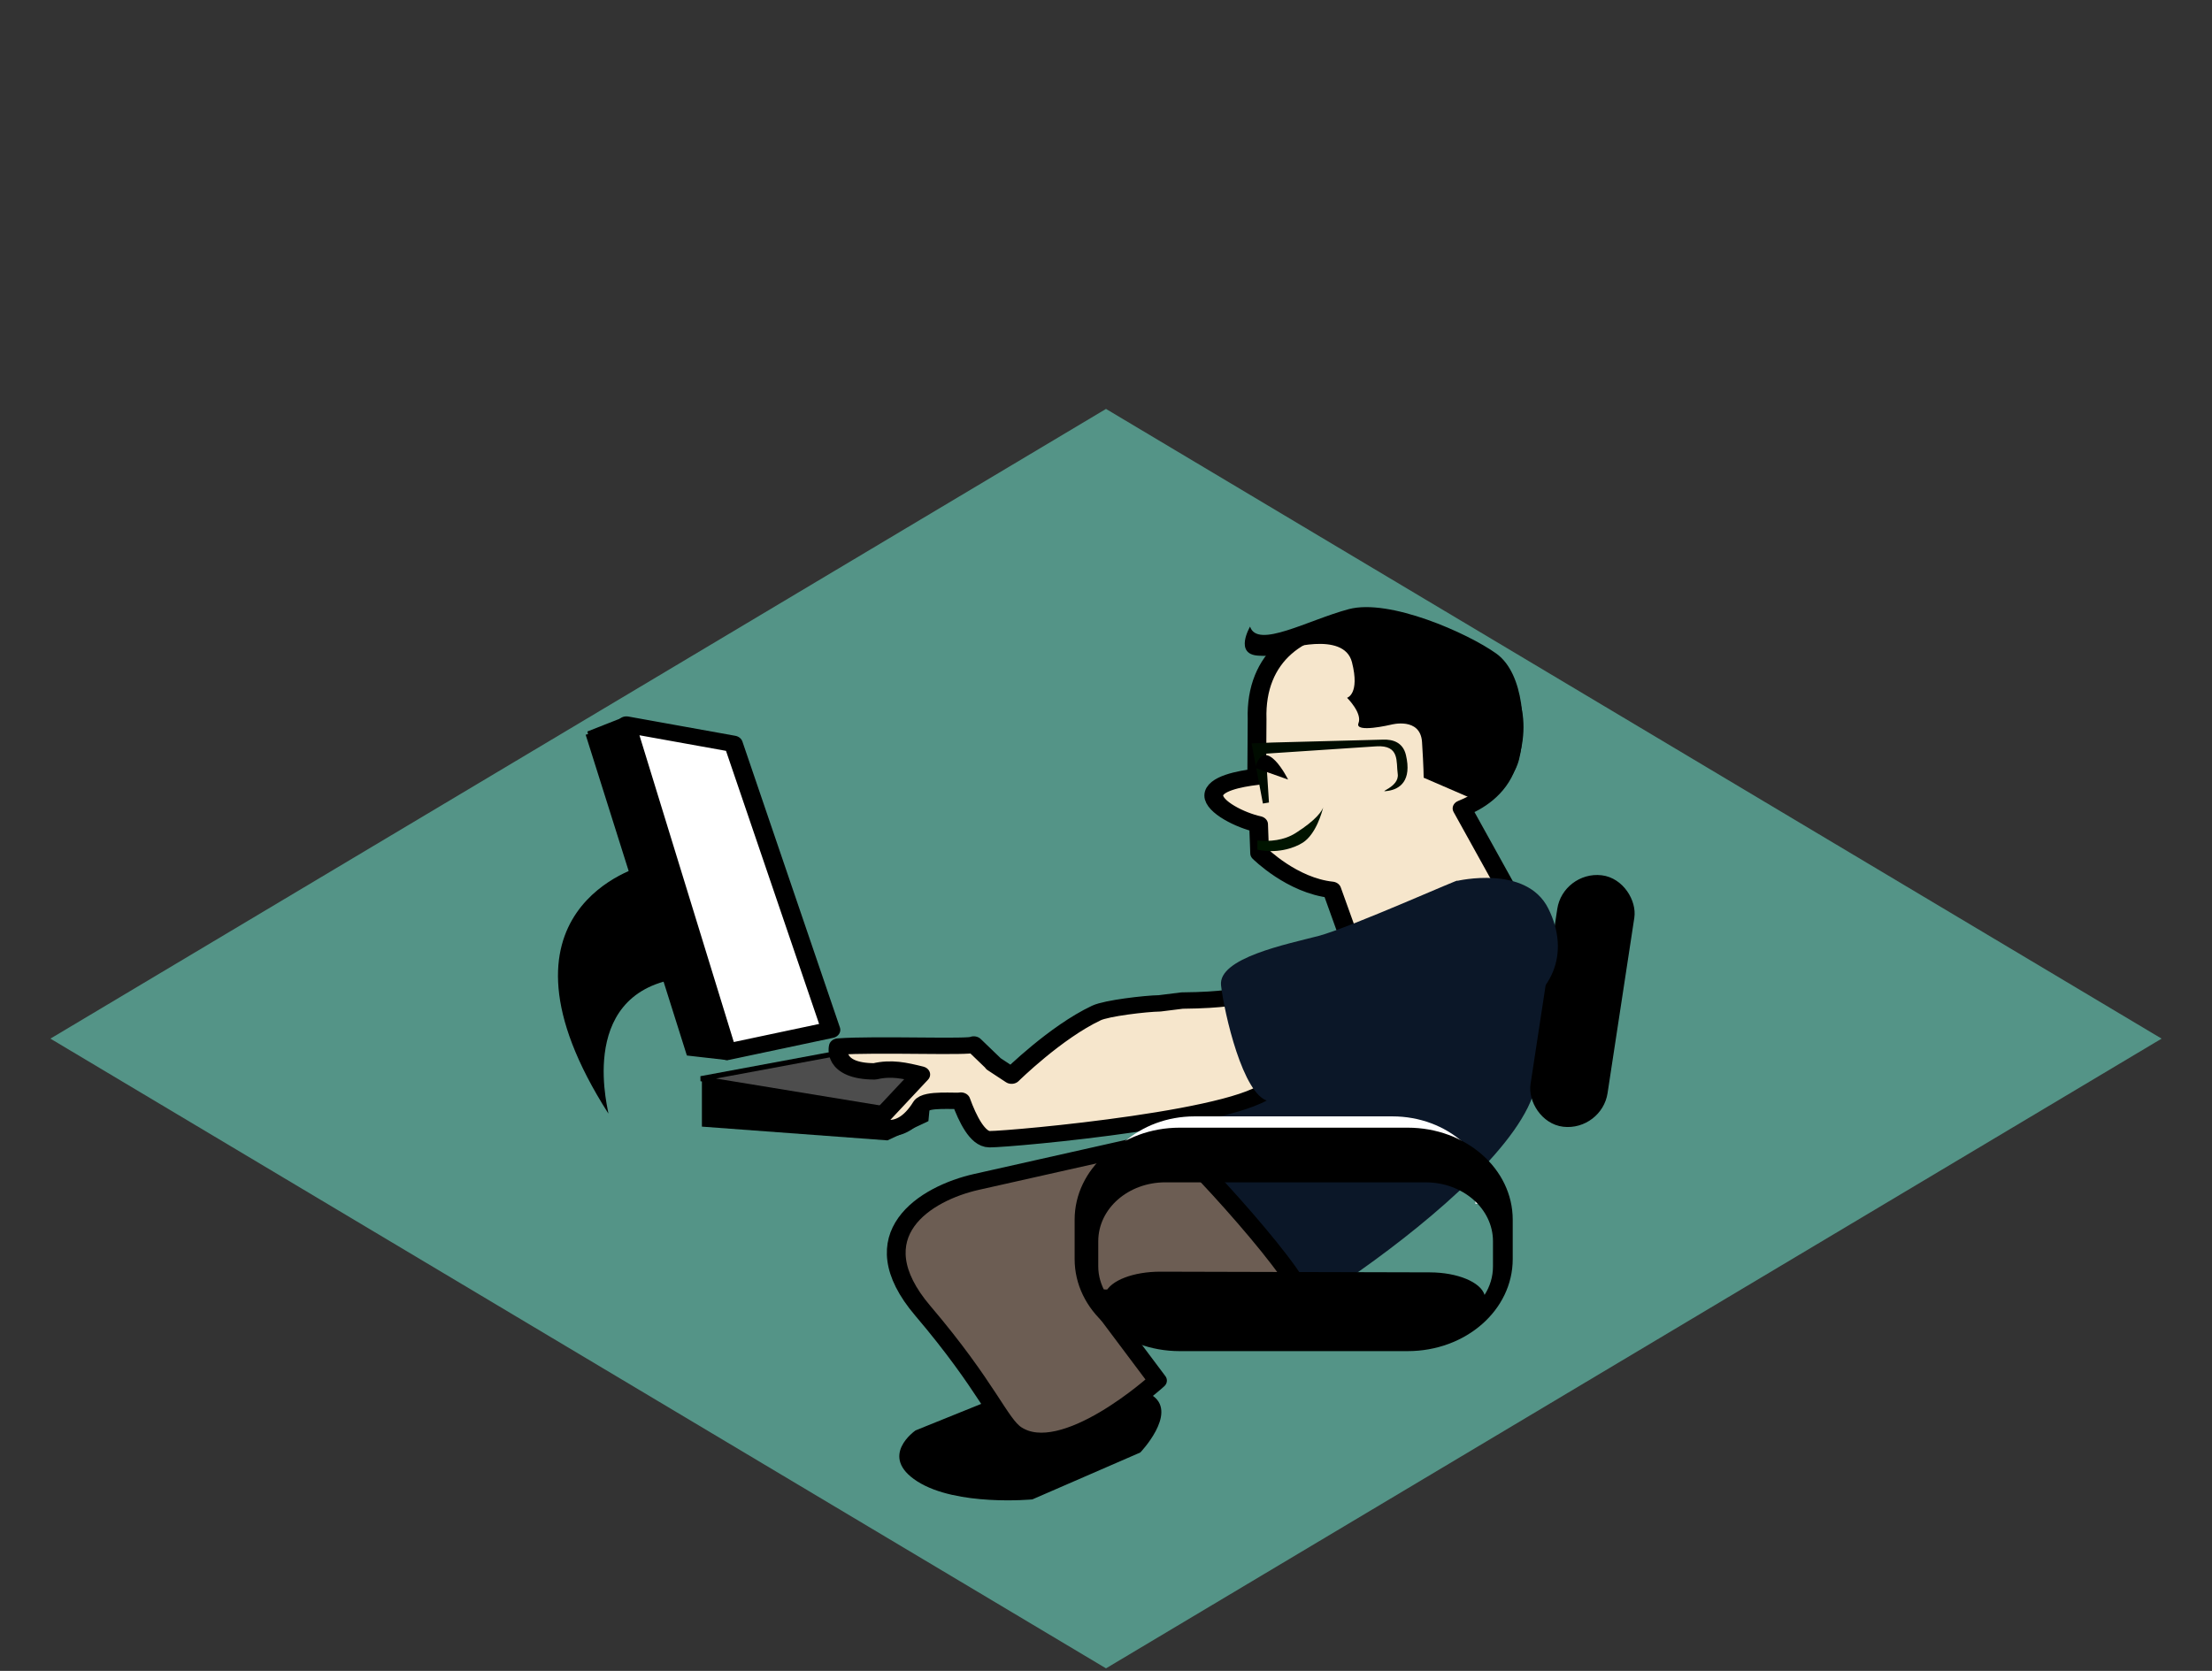 <svg xmlns="http://www.w3.org/2000/svg" xmlns:svg="http://www.w3.org/2000/svg" id="svg2" width="430.543" height="325.295" x="0" y="0" enable-background="new 0 0 430.543 325.295" version="1.1" viewBox="0 0 430.543 325.295" xml:space="preserve"><rect x="0" y="0" width="430.543" height="325.295" fill="#333333" stroke="none"/><path id="path3908" fill="#549487" d="M420.733,202.206L215.272,79.612L9.812,202.206 l205.461,122.595L420.733,202.206z"/><g id="layer1" transform="matrix(1.585,0,0,1.384,108.604,-114.358)"><g id="g3860" transform="matrix(1,0,0,1,0,4.2388444e-4)"><path style="color:#000;fill:#000;stroke-width:2.648" id="path4" d="m 58.064,277.294 -14.146,6.543 c 0,0 -4.639,3.629 0.207,7.175 4.846,3.546 14.129,2.534 14.129,2.534 l 13.256,-6.597 c 0,0 4.496,-5.387 1.633,-7.895 -2.863,-2.508 -15.921,-1.228 -15.078,-1.759 z"/><path style="fill:#000;stroke-width:2.648;enable-background:new" id="path6" d="m 45.877,235.692 -0.386,4.643 -5.022,2.709 -22.794,-1.935 v -6.578 l 28.202,1.161 z"/><path style="fill:#000;stroke-width:2.648;enable-background:new" id="path8" d="m 10.426,204.424 c 0,0 -20.298,6.012 -4.25,34.824 0.266,0.478 -4.25,-16.637 8.499,-18.959 12.749,-2.321 -3.091,-15.477 -4.25,-15.864 z"/><path style="fill:#000;stroke:#000;stroke-width:.768;enable-background:new" id="path10" d="m 3.769,185.875 3.862,-1.743 18.16,28.827 -5.218,18.379 -4.441,-0.581 -12.363,-44.882 z"/><path style="fill:#0b1728;stroke-width:2.648;enable-background:new" id="path12" d="m 120.829,210.254 c 1.545,1.935 1.064,15.458 -0.773,25.149 -1.469,7.754 -12.274,18.448 -21.598,26 -9.324,7.551 -14.765,2.826 -14.765,2.826 l -9.54,-23.046 1.214,-1.009 21.895,-21.795 23.567,-8.125 z"/><path style="fill:#f6e6cc;stroke:#000;stroke-width:2.305;stroke-linecap:round;stroke-linejoin:round;enable-background:new" id="path14" d="m 98.53,170.242 c -7.581,0.185 -12.919,4.808 -12.677,13.55 l -0.044,8.102 c -2.089,0.281 -5.277,0.972 -5.277,2.642 0,1.591 3.214,3.47 5.505,4.045 l 0.13,4.078 c 0,0 3.973,4.55 8.859,5.138 l 3.305,10.521 17.868,-11.271 -5.179,-10.7 c 1.807,-0.815 4.397,-2.536 5.489,-6.035 1.763,-5.651 1.474,-11.747 -5.58,-16.691 -2.204,-1.545 -8.954,-3.463 -12.4,-3.378 z"/><path style="fill:#000c00;stroke-width:2.648;enable-background:new" id="path18" d="m 101.324,186.67 -13.606,0.409 -2.544,0.122 1.392,8.459 0.744,-0.143 -0.384,-6.873 13.556,-1.029 c 2.934,-0.212 2.425,2.194 2.64,3.865 0.249,1.927 -2.715,2.644 -1.224,2.403 1.491,-0.241 2.977,-1.434 2.232,-5.047 -0.373,-1.806 -1.635,-2.217 -2.808,-2.163 z"/><path style="fill:#fff;stroke:#000;stroke-width:2.305;stroke-linecap:round;stroke-linejoin:round;enable-background:new" id="path20" d="M 8.407,184.55 21.542,187.259 33.519,227.499 20.77,230.594 8.407,184.551 Z"/><path style="fill:#4d4d4d;stroke:#000;stroke-width:.722;enable-background:new" id="path22" d="m 47.314,234.367 -11.59,-3.869 -18.158,3.869 24.726,4.643 5.022,-4.643 z"/><path style="fill:#f6e6cc;stroke:#000;stroke-width:2.305;stroke-linecap:round;stroke-linejoin:round;enable-background:new" id="path24" d="m 73.897,223.768 c -1.757,0.032 -6.517,0.677 -7.773,1.354 -5.022,2.708 -10.421,8.816 -10.421,8.816 l -2.248,-1.693 -0.017,-0.066 -2.378,-2.623 c -0.303,0.453 -12.103,-0.103 -16.632,0.29 0,0 -0.793,3.485 4.466,3.491 2.055,-0.552 3.665,-0.122 5.656,0.439 l -5.656,6.917 c 0,0 3.057,2.5 5.761,-2.53 0.557,-1.036 4.266,-0.559 4.825,-0.716 0.827,2.6 2.054,5.432 3.518,5.432 2.704,0 32.841,-3.104 34.772,-7.748 1.932,-4.643 -3.865,-11.993 -4.251,-12.38 0,0 -1.613,0.569 -6.883,0.624 l -2.74,0.392 h 2.83e-4 z"/><path style="fill:#001400;stroke-width:2.648;enable-background:new" id="path26" d="m 93.968,196.21 c -0.162,0.493 -0.797,1.726 -3.388,3.605 -1.455,1.055 -3.186,1.205 -4.691,1.044 v 1.288 c 2.268,0.573 4.427,-0.138 5.586,-0.995 1.623,-1.203 2.355,-4.311 2.492,-4.942 z"/><path style="color:#000;fill:#000;stroke-width:2.648" id="path28" d="m 85.607,190.645 4.054,1.643 c 0,0 -2.799,-6.477 -4.054,-1.643 z"/><path style="color:#000;fill:#6c5d53;stroke:#000;stroke-width:2.305;stroke-linecap:round;stroke-linejoin:round" id="path30" d="m 74.857,242.846 -23.474,6.042 c -6.218,1.6 -14.535,7.415 -6.582,18.126 7.953,10.711 9.383,15.787 11.408,17.302 5.965,4.463 17.414,-7.484 17.414,-7.484 l -7.651,-11.686 c 0,0 22.816,0.494 25.01,-0.056 2.194,-0.549 -14.48,-21.696 -16.125,-22.246 z"/><rect style="color:#000;fill:#000;stroke:#000;stroke-width:.918" id="rect32" width="8.626" height="34.78" x="149.928" y="187.532" ry="4.938" transform="matrix(0.991,0.132,-0.132,0.991,0,0)"/><path style="color:#000;text-indent:0;text-transform:none;fill:#fff;stroke-width:2.648" id="path34" d="m 78.178,239.666 c -6.75,0 -12.204,5.511 -12.204,12.301 h 48.692 c 0,-6.79 -5.454,-12.301 -12.204,-12.301 H 78.178 Z m 0,2.011 h 24.283 c 5.675,0 10.205,4.577 10.205,10.29 H 67.975 c 0,-5.713 4.53,-10.29 10.205,-10.29 z"/><path style="color:#000;fill:#000;stroke-width:2.648" id="path36" d="m 76.355,241.256 c -7.158,0 -12.909,5.784 -12.909,12.953 v 5.527 c 0,7.169 5.752,12.953 12.909,12.953 h 27.98 c 7.158,0 12.909,-5.785 12.909,-12.953 v -5.527 c 0,-7.169 -5.752,-12.953 -12.909,-12.953 z m -1.752,7.69 h 31.938 c 4.584,0 8.278,3.7 8.278,8.291 v 3.532 c 0,1.465 -0.37,2.821 -1.032,4.013 -0.473,-1.782 -3.282,-3.16 -6.719,-3.172 l -33.089,-0.098 c -3.342,0 -6.126,1.249 -6.743,2.956 -0.556,-1.118 -0.888,-2.362 -0.888,-3.701 v -3.533 c 0,-4.591 3.67,-8.29 8.254,-8.29 z"/><path style="color:#000;fill:#000;stroke-width:2.648" id="path38" d="m 84.991,170.771 c 0,0 -2.002,3.883 1.001,4.087 3.003,0.207 3.103,-0.817 3.103,-0.817 0,0 7.406,-2.759 8.407,1.737 1.001,4.496 -0.601,5.007 -0.601,5.007 0,0 1.902,2.146 1.401,3.577 -0.5,1.43 4.003,0.204 4.003,0.204 0,0 3.603,-1.124 3.803,2.452 0.2,3.577 0.2,5.007 0.2,5.007 l 6.806,3.372 c 0,0 4.003,-1.839 4.904,-5.927 0.901,-4.087 0.701,-12.057 -2.803,-14.918 -3.503,-2.861 -13.111,-7.765 -18.115,-6.233 -5.004,1.532 -11.21,5.619 -12.11,2.452 z"/><path style="fill:#0b1728;stroke-width:2.648;enable-background:new" id="path16" d="m 110.402,206.544 c 0,0 8.499,-2.321 11.204,3.869 2.704,6.191 0.773,12.382 -5.795,15.477 -6.568,3.095 -24.726,11.221 -24.726,11.221 0,0 -0.773,1.161 -3.864,0.387 -3.091,-0.774 -5.409,-12.382 -5.795,-16.251 -0.386,-3.869 8.113,-5.804 11.977,-6.964 3.864,-1.161 18.158,-8.512 16.999,-7.738 z"/></g></g></svg>